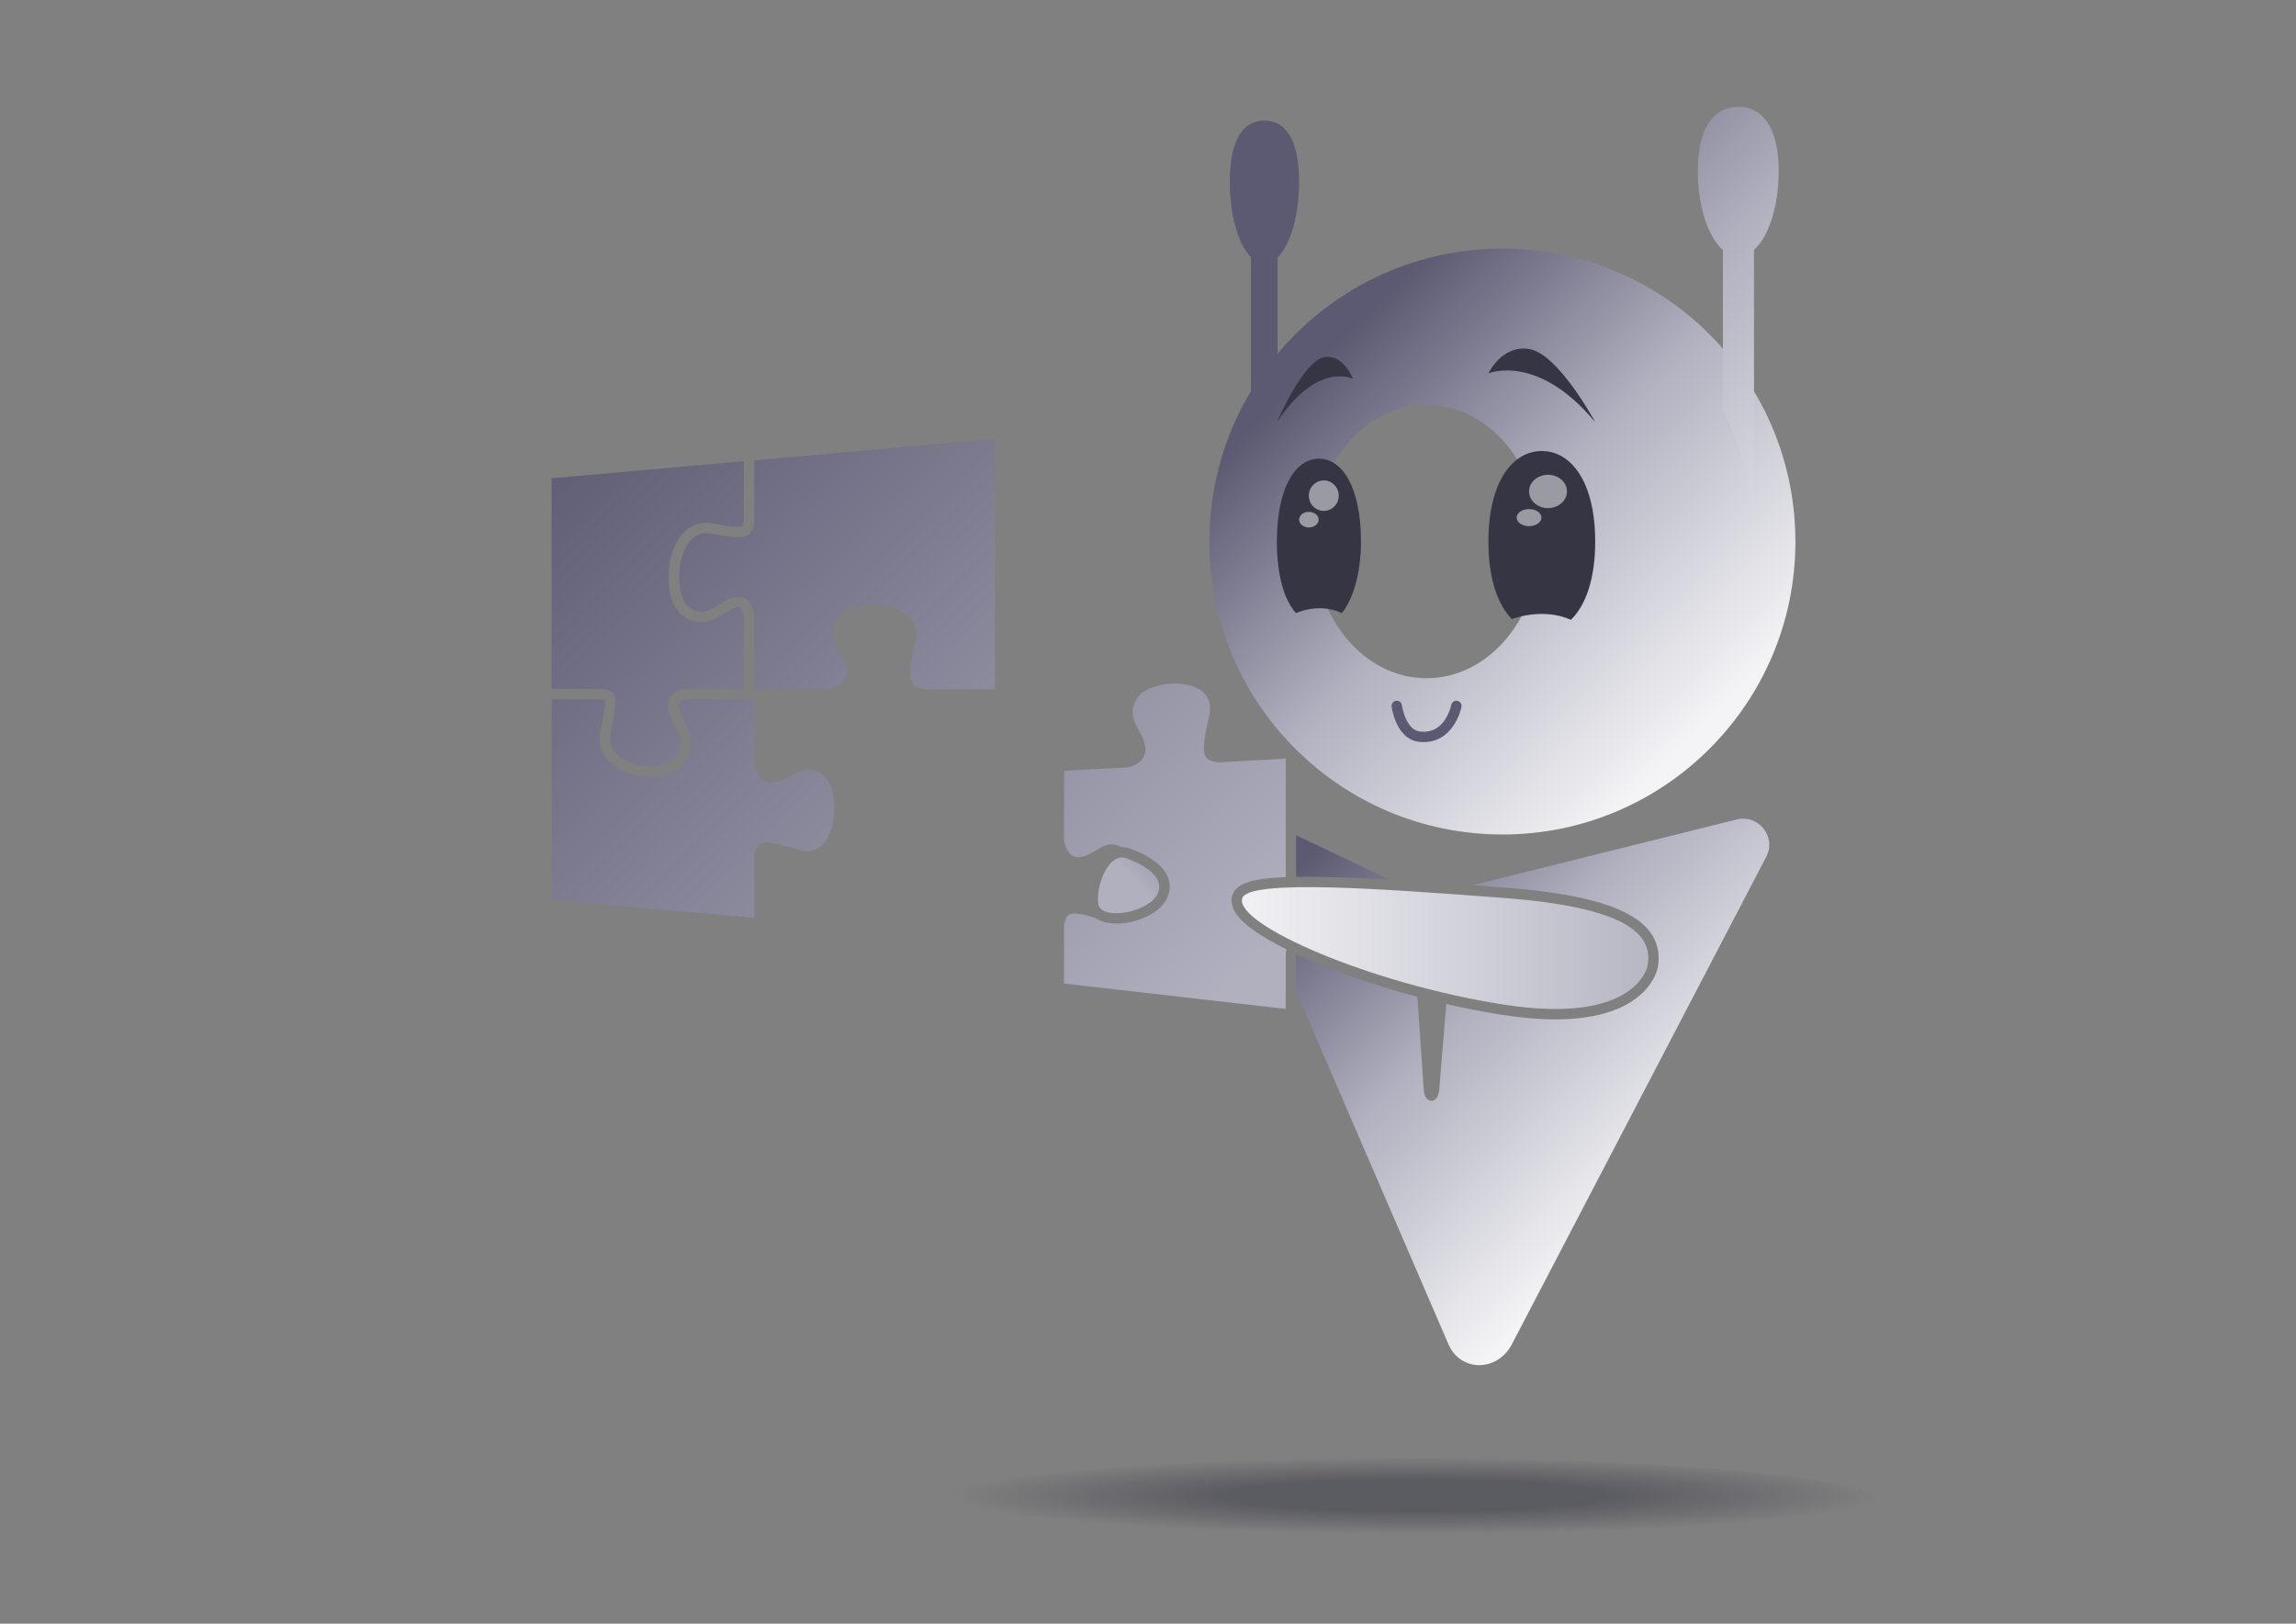 <svg xmlns="http://www.w3.org/2000/svg" xmlns:xlink="http://www.w3.org/1999/xlink" id="Calque_1" data-name="Calque 1" viewBox="0 0 841.89 595.28"><rect x="0" y="0" width="841.89" height="595.28" fill="#808080" stroke="none"/><defs><linearGradient id="Dégradé_sans_nom_46" x1="420.99" x2="467.02" y1="317.27" y2="363.3" data-name="Dégradé sans nom 46" gradientUnits="userSpaceOnUse"><stop offset="0" stop-color="#5b5a72"/><stop offset="1" stop-color="#b0b0bf"/></linearGradient><linearGradient xlink:href="#Dégradé_sans_nom_46" id="Dégradé_sans_nom_46-2" x1="451.51" x2="415.64" y1="286.72" y2="322.59" data-name="Dégradé sans nom 46"/><linearGradient xlink:href="#Dégradé_sans_nom_46" id="Dégradé_sans_nom_46-3" x1="232.59" x2="463" y1="118.59" y2="349.01" data-name="Dégradé sans nom 46"/><linearGradient xlink:href="#Dégradé_sans_nom_46" id="Dégradé_sans_nom_46-4" x1="188.92" x2="419.34" y1="162.26" y2="392.67" data-name="Dégradé sans nom 46"/><linearGradient xlink:href="#Dégradé_sans_nom_46" id="Dégradé_sans_nom_46-5" x1="148.74" x2="379.15" y1="202.44" y2="432.86" data-name="Dégradé sans nom 46"/><linearGradient id="Dégradé_sans_nom_11" x1="461.79" x2="653.14" y1="119.55" y2="310.9" data-name="Dégradé sans nom 11" gradientUnits="userSpaceOnUse"><stop offset=".1" stop-color="#5b5a72"/><stop offset=".5" stop-color="#b0b0bf"/><stop offset=".96" stop-color="#f4f4f6"/></linearGradient><linearGradient xlink:href="#Dégradé_sans_nom_11" id="Dégradé_sans_nom_11-2" x1="468.04" x2="628.28" y1="115.68" y2="275.92" data-name="Dégradé sans nom 11"/><linearGradient xlink:href="#Dégradé_sans_nom_11" id="Dégradé_sans_nom_11-3" x1="524.57" x2="721.5" y1=".47" y2="197.4" data-name="Dégradé sans nom 11"/><linearGradient id="Dégradé_sans_nom_26" x1="621.51" x2="448.13" y1="347.58" y2="347.58" data-name="Dégradé sans nom 26" gradientUnits="userSpaceOnUse"><stop offset="0" stop-color="#b0b0bf"/><stop offset="1" stop-color="#f4f4f6"/></linearGradient><linearGradient xlink:href="#Dégradé_sans_nom_46" id="Dégradé_sans_nom_46-6" x1="231.31" x2="461.72" y1="119.87" y2="350.29" data-name="Dégradé sans nom 46"/><linearGradient xlink:href="#Dégradé_sans_nom_11" id="Dégradé_sans_nom_11-4" x1="477.11" x2="622.24" y1="287.15" y2="432.28" data-name="Dégradé sans nom 11"/><linearGradient xlink:href="#Dégradé_sans_nom_11" id="Dégradé_sans_nom_11-5" x1="467.32" x2="612.45" y1="296.94" y2="442.07" data-name="Dégradé sans nom 11"/><radialGradient id="Dégradé_sans_nom_17" cx="526.24" cy="550.53" r="128.75" data-name="Dégradé sans nom 17" fx="526.24" fy="550.53" gradientTransform="matrix(1.32 0 -0 .11 -175.43 487.76)" gradientUnits="userSpaceOnUse"><stop offset=".4" stop-color="#353544" stop-opacity=".5"/><stop offset="1" stop-color="#353544" stop-opacity="0"/></radialGradient><style>.cls-2{fill:#353544}.cls-16{fill:#fff;opacity:.5}</style></defs><path d="M471.46 349.83c0-.58.14-1.14.38-1.65-9.38-4.66-16.15-9.33-18.77-13.41-1.75-2.73-1.64-5-1.24-6.42.71-2.52 2.98-4.15 6.66-5.19-12.31-3.1-23.72-5.07-33.48-6.03 4.48 4.22 4.17 8.44 3.44 10.81-1.02 3.32-3.82 6.14-8.1 8.15-2.98 1.41-6.45 2.28-9.69 2.48 10.79 6.36 26.03 13.47 45.19 19.72 5.59 1.82 10.79 3.43 15.61 4.82v-13.28Z" style="fill:url(#Dégradé_sans_nom_46)"/><path d="M412.52 314.49s14.7 4.52 12.3 12.32c-2.4 7.79-21.26 11-22.13 4.52-.87-6.48 3.54-18.33 9.83-16.84Z" style="fill:url(#Dégradé_sans_nom_46-2)"/><path d="M276.56 168.69v22.87c-.04.2-.08.4-.12.59-.01.06-.03.11-.04.17-.03.14-.06.28-.1.41-.01.05-.03.11-.04.16-.04.17-.09.33-.14.49v.03c-.05.16-.1.32-.16.47-.02.04-.03.09-.05.13-.04.11-.08.22-.13.32-.02.04-.04.09-.06.13-.06.12-.12.25-.18.36 0 .01-.01.02-.02.04-.07.12-.15.24-.23.35a.7.7 0 0 1-.08.1c-.06.08-.13.16-.19.23l-.09.09a2.16 2.16 0 0 1-.31.28c-.11.09-.22.16-.34.24-.04.02-.07.04-.11.06-.09.05-.19.1-.29.15-.04.02-.09.04-.13.06-.12.05-.25.1-.39.14-.02 0-.04.01-.06.02-.16.05-.33.09-.5.13l-.15.03c-.14.03-.28.05-.42.07-.06 0-.12.02-.18.02-.17.02-.35.04-.54.05h-.09c-.22.01-.46.02-.7.02h-.2c-.19 0-.39 0-.6-.01-.08 0-.16 0-.24-.01-.25-.01-.5-.03-.77-.05h-.1c-.3-.02-.62-.06-.95-.09-.09 0-.19-.02-.28-.03-.26-.03-.52-.06-.79-.1-.11-.01-.21-.03-.33-.04-.33-.05-.68-.09-1.04-.15-.04 0-.07-.01-.11-.02-.39-.06-.81-.13-1.23-.2-.13-.02-.26-.04-.4-.07-.32-.05-.65-.11-.98-.17-.14-.03-.28-.05-.43-.08-.45-.08-.91-.17-1.39-.26h-.05c-.36-.07-.72-.11-1.06-.14-.1 0-.2-.01-.3-.01h-.66c-.17 0-.33.02-.5.03-.19.02-.37.04-.55.08-.16.03-.32.06-.47.09-.18.04-.35.09-.52.15-.15.05-.3.09-.44.15-.17.06-.33.14-.48.21-.14.07-.28.13-.41.2-.15.08-.3.18-.45.27-.13.08-.26.16-.38.25-.14.1-.28.22-.42.33-.12.1-.24.19-.36.3-.13.12-.26.25-.39.38-.11.11-.22.22-.33.34-.12.14-.24.29-.35.43-.1.13-.2.25-.3.38-.11.15-.22.32-.32.48-.09.14-.19.27-.27.41-.1.17-.2.35-.3.53-.08.14-.16.28-.24.43-.17.32-.32.66-.47 1-.08.18-.15.37-.22.55-.07.17-.14.34-.2.52-.07.19-.13.39-.19.59-.06.18-.12.35-.17.53-.06.2-.11.41-.17.61-.05.18-.1.36-.14.54-.05.21-.09.41-.14.62l-.12.56c-.04.21-.07.42-.11.63l-.09.57c-.03.21-.06.42-.08.64-.02.19-.05.38-.07.58-.02.21-.04.42-.05.63-.01.19-.03.39-.04.58l-.03.63c0 .2-.01.39-.01.59v.62c0 .2 0 .39.01.59 0 .2.02.4.03.6.01.2.02.39.04.58.01.19.03.39.05.58.02.19.04.38.07.57.02.19.05.37.08.56l.09.56c.03.18.06.36.1.53l.12.54.12.5c.05.18.1.35.15.52.05.16.09.31.14.46.06.17.12.33.18.5.05.14.1.29.16.42.07.16.14.32.21.47.06.13.12.26.18.38.08.15.16.29.25.44.06.11.12.22.19.33.09.14.19.27.29.41.07.09.13.18.2.27.11.14.23.26.36.39.06.06.11.13.18.19a6.28 6.28 0 0 0 1.18.85c.06.04.12.07.18.1.13.08.27.15.4.22.08.04.15.07.23.11.12.05.23.11.35.16l.24.09c.11.04.22.08.32.12.08.03.16.05.24.07.1.03.21.06.31.08.08.02.16.03.25.05.1.02.2.04.3.05l.24.03.29.03h.48c.24 0 .47-.02.71-.04.03 0 .06 0 .08-.01.21-.03.42-.07.63-.11.05-.01.1-.02.16-.04.23-.06.45-.12.68-.19.04-.01.07-.03.11-.04a14.741 14.741 0 0 0 .74-.29c.22-.09.44-.2.66-.3l.12-.06c.19-.1.39-.2.58-.3.04-.02.09-.05.13-.07.22-.12.44-.25.66-.38.05-.03.1-.06.14-.08.19-.12.39-.23.58-.35.04-.02.08-.05.11-.07.25-.15.5-.31.76-.46.19-.12.38-.23.58-.35.05-.03.09-.06.14-.08l.66-.39c.05-.03.11-.06.16-.09.2-.11.41-.23.62-.34.03-.02.06-.03.1-.05.23-.12.46-.23.69-.34.06-.03.11-.05.17-.08.22-.1.45-.2.67-.28.02 0 .04-.02.06-.02.24-.09.48-.17.73-.25.06-.02.12-.04.18-.05.25-.07.5-.14.76-.19.35-.07.67-.1.99-.12H270.91c.17 0 .32.03.48.04.12.01.24.01.35.03.21.03.4.09.59.14.08.02.17.04.24.06.26.09.5.2.73.34.06.03.1.07.16.11.17.11.33.21.48.34.08.06.15.14.22.21.11.1.23.21.33.32.08.08.14.17.21.26.09.11.18.22.26.33.07.09.13.19.19.28.07.11.15.23.21.34.06.1.11.2.16.3.06.12.12.23.17.35.05.1.09.2.13.3.05.12.1.23.14.34.04.1.07.19.11.29.04.11.08.22.11.33.03.09.06.18.08.26.03.11.06.2.08.3l.06.23c.02.1.04.18.06.27.01.06.03.13.04.18.02.08.03.15.04.22 0 .04.02.09.02.13.01.07.02.12.03.16v27.35h26.92s1.52-.18 3.14-.95c.69-.33 1.41-.76 2.03-1.33 1.03-.95 1.81-2.29 1.81-4.16 0-.37-.03-.77-.1-1.19-.73-4.59-4.41-8.1-5.02-12.3a8.18 8.18 0 0 1 0-2.37c.06-.41.16-.83.3-1.26.07-.21.15-.43.23-.65.26-.66.62-1.34 1.09-2.05.14-.22.31-.43.49-.63.05-.06.11-.12.17-.18.13-.14.27-.28.42-.41.07-.06.14-.13.22-.19.17-.14.34-.27.52-.4.06-.04.12-.09.19-.14.25-.17.52-.33.79-.49.05-.03.1-.05.15-.08.24-.13.48-.25.73-.36.1-.04.19-.09.29-.13.22-.1.45-.19.68-.28.1-.04.2-.08.3-.11.28-.1.56-.19.86-.28.06-.02.11-.04.17-.05.35-.1.72-.2 1.09-.28l.27-.06c.29-.06.57-.12.87-.18l.36-.06c.28-.05.57-.09.85-.13.11-.01.22-.03.33-.04.79-.09 1.6-.15 2.42-.18h1.54c.39 0 .79.03 1.18.05.08 0 .15.01.23.02a24.331 24.331 0 0 1 2.39.28c.08.01.16.03.24.04.38.07.75.14 1.12.22.07.02.15.03.22.05.36.08.71.17 1.06.27.03 0 .07.02.1.03.36.1.72.22 1.07.34.08.03.16.05.23.08.34.12.68.26 1 .4.06.03.12.06.18.08.3.14.6.28.89.43.04.02.09.04.13.07.31.17.6.34.89.53.07.04.13.08.19.13.28.19.56.38.82.59.04.03.08.07.12.1.24.19.47.4.68.61.04.04.08.07.12.11.23.23.44.47.65.72.05.06.09.11.13.17.2.25.39.52.55.79.02.03.04.07.06.1.15.26.29.53.42.81.02.05.05.1.07.16.13.3.23.6.33.92.02.07.04.14.06.2.09.33.16.66.21 1.01v.07c.04.34.06.68.07 1.04v.21c0 .37-.03.74-.07 1.13 0 .08-.02.16-.03.23-.05.41-.13.82-.23 1.25-1.36 5.66-2.06 9.4-2.08 11.92v.61c.01.39.05.74.1 1.07.03.16.06.32.09.47.14.6.36 1.08.64 1.49.14.2.31.39.49.55s.38.31.6.45c.55.34 1.21.59 1.99.8l.48.12c.33.08.68.16 1.05.23h25.66v-91.76l-88.26 7.87Z" style="fill:url(#Dégradé_sans_nom_46-3)"/><path d="M221.32 252.58c4.64 1.09 5.53 2.33 2.65 15.73-.08.37-.13.73-.17 1.09 0 .08-.02.16-.03.24-.03.34-.05.68-.05 1.01v.12c0 .3.03.59.06.88a6.516 6.516 0 0 0 .2 1.1c.01.05.03.1.05.16.07.26.16.51.25.76l.06.15c.11.27.24.54.38.79.03.05.06.11.09.16.13.23.28.46.43.68.02.03.04.05.05.08.17.24.36.47.55.69.04.05.09.1.13.14.4.44.85.86 1.34 1.23.05.04.1.08.16.12.25.18.5.36.76.53.03.02.05.03.08.05.25.16.5.3.76.44.06.03.11.06.17.09a11.42 11.42 0 0 0 1 .48c.27.12.54.23.81.33l.15.06c.3.11.61.22.93.31.06.02.13.04.19.06.29.09.59.17.88.24.04 0 .07.02.11.03.32.08.65.15.98.21.07.01.14.03.22.04.66.12 1.33.21 2 .27.07 0 .15.01.22.02.33.03.66.04.99.06h.83c.47 0 .93-.02 1.39-.05h.02c.45-.03.89-.09 1.32-.15l.36-.06c.37-.06.72-.14 1.07-.22.07-.02.15-.03.22-.05.41-.1.8-.23 1.17-.36.09-.03.18-.07.27-.1.3-.12.59-.24.86-.38.08-.04.17-.08.25-.12.33-.17.64-.36.93-.56.05-.04.1-.08.15-.11.24-.18.46-.36.66-.56.07-.06.13-.13.19-.19.23-.24.44-.5.62-.77 1.1-1.73 1.53-3.3 1.53-4.78 0-2.04-.8-3.9-1.74-5.78-.17-.34-.34-.68-.52-1.02-.44-.86-.88-1.72-1.26-2.61-.46-1.07-.82-2.17-1-3.35 0-.05 0-.09-.01-.14-.04-.34-.07-.66-.07-.97 0-.14.02-.27.03-.41.01-.2.02-.4.05-.58.02-.14.07-.26.1-.39.04-.16.07-.33.12-.48.03-.08.07-.15.1-.23.07-.18.15-.37.24-.54.05-.08.1-.15.15-.23.09-.15.18-.3.29-.44.08-.1.16-.18.24-.27.09-.1.18-.21.27-.31.11-.11.23-.2.35-.3.07-.06.14-.13.22-.19.12-.09.24-.17.36-.25.08-.05.16-.11.24-.16.12-.07.24-.13.35-.2.09-.05.17-.1.26-.14.15-.08.3-.14.45-.21.05-.02.1-.05.15-.07.16-.07.32-.12.47-.18.03-.01.06-.03.1-.04.13-.04.25-.08.37-.12.05-.01.1-.03.14-.04.13-.04.25-.07.37-.09.02 0 .05-.01.07-.02.09-.02.17-.04.25-.05.03 0 .07-.02.1-.02.07-.01.12-.02.17-.03h.05c.05 0 .08-.01.08-.01h21.66v-26.9c-.13-.64-.69-3.1-1.93-3.1-.16 0-.34.02-.54.06-1.47.3-2.99 1.23-4.6 2.23-2.43 1.49-5.18 3.18-8.61 3.18-2.21 0-4.4-.73-6.5-2.16-5.56-3.81-6.62-15.01-4.12-23.09 2.19-7.07 6.79-11.13 12.62-11.13.8 0 1.62.08 2.44.23 4.48.84 7.3 1.22 9.14 1.22 1 0 1.44-.12 1.59-.17.1-.17.27-.62.52-1.77v-22.14l-70.52 6.29v77.27h19.07Z" style="fill:url(#Dégradé_sans_nom_46-4)"/><path d="M305.92 296.1c0-.39 0-.78-.03-1.17 0-.13-.02-.25-.02-.37-.02-.29-.03-.57-.06-.86-.01-.15-.03-.3-.05-.45l-.09-.75c-.02-.16-.05-.32-.08-.48l-.12-.7c-.03-.16-.07-.32-.1-.47-.05-.22-.1-.44-.15-.65l-.12-.47c-.06-.21-.12-.41-.18-.61l-.15-.45-.21-.57c-.06-.14-.11-.28-.17-.42-.08-.18-.16-.36-.24-.53-.06-.13-.13-.26-.19-.39-.09-.17-.18-.33-.28-.49-.07-.12-.14-.23-.21-.34-.1-.16-.21-.31-.32-.45-.07-.1-.14-.2-.22-.29-.13-.15-.26-.29-.39-.43-.07-.07-.13-.15-.2-.21-.21-.2-.42-.38-.64-.53-.23-.17-.46-.32-.69-.46-.08-.05-.15-.09-.23-.13-.15-.09-.3-.18-.45-.26-.09-.05-.17-.08-.26-.13-.13-.07-.27-.13-.4-.19-.09-.04-.18-.07-.27-.11-.13-.05-.25-.1-.38-.15l-.27-.09a4.94 4.94 0 0 0-.36-.11l-.27-.06c-.12-.03-.23-.05-.35-.07-.09-.02-.18-.03-.27-.04a3.52 3.52 0 0 0-.34-.04c-.09 0-.18-.01-.27-.02-.11 0-.22-.01-.33-.01h-.21c-.22 0-.44.01-.65.04h-.1c-.24.03-.48.07-.72.11-.06.01-.12.03-.18.04-.2.04-.4.09-.59.15-.04.01-.09.02-.13.04-.23.07-.46.15-.69.23-.06.02-.12.05-.18.07-.19.07-.37.15-.56.23l-.15.06-.66.3c-.06.03-.13.06-.19.09-.17.08-.35.17-.52.26-.06.03-.13.06-.19.1l-.63.33c-.23.12-.45.24-.68.36-.05.03-.11.06-.16.09-.24.13-.48.25-.72.37-.03.02-.07.03-.1.05-.2.1-.4.2-.61.3-.06.03-.11.06-.17.08-.23.11-.47.22-.71.32-.03.01-.06.02-.09.04-.21.09-.42.17-.63.26-.06.02-.12.05-.18.07-.24.09-.49.17-.73.25-.02 0-.04 0-.06.02-.23.07-.46.13-.7.18-.06.01-.13.03-.19.04-.26.05-.51.1-.77.14-.31.04-.6.06-.88.06h-.11c-.16 0-.3-.02-.45-.04-.18-.02-.36-.03-.53-.07-.14-.03-.27-.07-.41-.1-.16-.04-.32-.09-.47-.15-.13-.05-.24-.11-.36-.16-.14-.07-.28-.14-.41-.21-.11-.07-.21-.14-.32-.21l-.36-.27c-.1-.08-.19-.16-.28-.25-.11-.1-.21-.21-.31-.32-.08-.09-.16-.18-.24-.28-.09-.12-.18-.23-.27-.35l-.2-.29c-.08-.12-.15-.25-.23-.37-.06-.1-.11-.2-.16-.3-.07-.13-.13-.26-.19-.38-.05-.1-.09-.19-.13-.29-.06-.13-.11-.26-.15-.38-.04-.09-.07-.18-.1-.27-.05-.13-.08-.25-.12-.37-.03-.08-.05-.17-.08-.25-.04-.12-.06-.23-.09-.34l-.06-.22c-.03-.11-.05-.2-.07-.3-.01-.06-.03-.12-.04-.17-.02-.09-.03-.17-.05-.24 0-.04-.02-.09-.02-.12-.01-.07-.02-.11-.02-.16 0-.03 0-.06-.01-.08V256.4h-25.13c-.42.09-1.2.31-1.83.73-.65.43-.97.88-.8 2.03.23 1.56 1.05 3.16 1.91 4.86 1.92 3.77 4.56 8.94.51 15.29-2.18 3.42-6.98 5.46-12.85 5.46-5.09 0-11.9-1.69-15.72-6.43-2.44-3.02-3.27-6.76-2.4-10.81 1.29-5.99 1.8-9.63 1.52-10.85-.15-.06-.43-.15-.91-.28h-18.61v73.47l3.17.28 71.14 6.34v-22.87c.04-.18.07-.35.11-.52.01-.05.03-.11.04-.16.03-.11.05-.23.08-.34.02-.06.03-.12.05-.18.03-.1.05-.2.08-.29.02-.06.03-.12.05-.17.03-.09.06-.19.09-.27.02-.05.04-.11.05-.16.03-.09.07-.18.1-.27.02-.04.03-.09.05-.13.05-.11.1-.22.15-.32 0-.02.01-.03.02-.05.06-.12.13-.23.19-.33.02-.03.04-.05.05-.07.05-.08.11-.15.16-.22.03-.03.05-.06.08-.09.05-.06.1-.12.16-.17.03-.03.06-.06.1-.09l.18-.15.11-.08c.07-.05.13-.09.2-.13.04-.02.07-.04.11-.06.08-.04.17-.08.26-.12.03-.01.06-.03.09-.04.12-.05.25-.09.39-.12.02 0 .05-.01.07-.02.11-.03.23-.05.36-.07.05 0 .11-.01.16-.02.1-.01.21-.03.32-.04.06 0 .13 0 .19-.01.11 0 .22 0 .34-.01h.19c.26 0 .52.01.81.04.04 0 .09 0 .13.01.29.03.59.06.92.1.03 0 .05 0 .08.01.34.05.7.11 1.07.18.07.01.14.03.21.04.38.07.77.16 1.19.25.07.02.14.03.21.05.43.1.87.2 1.34.32.02 0 .04 0 .06.02.49.12 1 .26 1.54.41.1.03.19.05.29.08.53.15 1.08.3 1.65.47.1.03.21.06.32.09.61.18 1.23.36 1.89.56.4.12.8.21 1.18.29.07.01.14.03.21.04.37.06.72.11 1.07.13h.2c.25.01.5 0 .74 0 .16 0 .32-.01.48-.03.21-.02.41-.06.61-.09.15-.03.29-.05.44-.09.2-.05.4-.11.59-.18.13-.04.26-.08.39-.13.21-.08.4-.18.6-.28.1-.05.21-.1.31-.15.24-.14.48-.29.71-.46.05-.03.09-.06.14-.09.27-.2.54-.42.79-.66.06-.06.11-.12.17-.18.19-.19.37-.37.55-.58.08-.09.16-.2.23-.29.14-.18.29-.36.42-.55.08-.11.16-.24.23-.36.12-.19.25-.38.36-.57.08-.13.15-.27.22-.4.11-.2.21-.4.31-.6.07-.14.14-.29.2-.43l.27-.63c.06-.15.12-.3.18-.46.08-.22.16-.44.24-.67.05-.16.1-.31.15-.47.07-.23.14-.47.2-.7.04-.16.09-.32.12-.48.06-.24.11-.49.17-.74.03-.16.07-.32.1-.48.05-.26.09-.52.13-.78.02-.15.05-.3.07-.45.04-.28.07-.57.1-.86.01-.13.03-.27.04-.4.03-.34.05-.69.07-1.03 0-.08.01-.15.02-.23.02-.43.03-.86.03-1.28v-.08Z" style="fill:url(#Dégradé_sans_nom_46-5)"/><ellipse cx="516.63" cy="550.53" rx="172.02" ry="15.89" style="fill:url(#Dégradé_sans_nom_17)"/><path d="M468.47 94.39v57.27c-6.26 13.95-9.78 29.73-9.78 46.39V94.32c-4.56-4.53-7.76-15.19-7.76-27.69 0-16.58 5.67-22.42 12.71-22.42s12.71 5.84 12.71 22.42c0 12.49-3.26 23.23-7.89 27.76Z" style="fill:url(#Dégradé_sans_nom_11)"/><path d="M523.08 248.65c23 0 41.58-22.41 41.58-50.07s-18.59-50.15-41.58-50.15-41.58 22.41-41.58 50.15 18.65 50.07 41.58 50.07Zm123.86-98.32c7.29 14.51 11.4 30.92 11.4 48.25 0 59.27-48.1 107.36-107.44 107.36s-107.44-48.1-107.44-107.36c0-17.32 4.1-33.74 11.4-48.25 17.7-35.1 54.02-59.19 96.04-59.19s78.34 24.09 96.04 59.19Z" style="fill:url(#Dégradé_sans_nom_11-2)"/><path d="M576.03 227.22c5.35-5.2 8.89-14.85 8.89-28.68 0-21.77-8.76-33.19-19.58-33.19s-19.58 11.42-19.58 33.19c0 13.61 3.42 23.17 8.63 28.43 0 0 11.03-4.42 21.63.25Z" class="cls-2"/><ellipse cx="560.67" cy="189.77" class="cls-16" rx="4.55" ry="3.13"/><ellipse cx="567.62" cy="180.17" class="cls-16" rx="6.95" ry="6.11"/><path d="M492.03 224.78c3.91-4.89 7.01-14.14 7.01-26.24 0-19.93-6.9-30.39-15.42-30.39s-15.42 10.45-15.42 30.39c0 12.65 2.78 21.48 6.98 26.24 0 0 8.4-4.02 16.85 0Z" class="cls-2"/><ellipse cx="479.93" cy="190.51" class="cls-16" rx="3.58" ry="2.86"/><ellipse cx="485.4" cy="181.72" class="cls-16" rx="5.48" ry="5.59"/><path d="M512.16 258.8s1.33 10.42 8.28 11.26c11.1 1.34 13.58-11.26 13.58-11.26" style="fill:none;stroke:#5b5a72;stroke-linecap:round;stroke-linejoin:round;stroke-width:3.8px"/><path d="M643.15 91.59v106.98c0-17.32-4.1-33.74-11.4-48.25V91.66c-5.39-4.71-9.19-15.88-9.19-28.87 0-17.25 6.69-23.63 14.82-23.63s14.82 6.38 14.82 23.63c0 12.99-3.72 24.09-9.04 28.8Z" style="fill:url(#Dégradé_sans_nom_11-3)"/><path d="M545.77 136.88s18.01-7.61 39.15 17.88c0 0-13.53-25.16-24.26-26.82-10.01-1.54-14.9 8.94-14.9 8.94ZM496.08 138.9s-12.83-6.75-27.88 15.86c0 0 9.63-22.32 17.27-23.79 7.13-1.37 10.61 7.93 10.61 7.93Z" class="cls-2"/><path d="M604.14 354.01s-3.76 21.94-52.8 14.29c-49.04-7.65-98.55-29.37-95.85-38.92 2.04-7.2 51.8-3.5 95.39-.22 44.78 3.37 55.44 12.98 53.26 24.85Z" style="fill:url(#Dégradé_sans_nom_26)"/><path d="M453.07 334.76c-1.75-2.73-1.64-5-1.24-6.42 1.34-4.74 8.18-6.35 19.63-6.78v-43.42l-24.88 1.36c-5.56-.88-6.61-2.17-3.19-17.1 3.46-15.13-22.03-13.94-26.55-6.28-4.44 7.52 2.11 11.25 3.07 17.56.97 6.33-6.19 7.63-6.19 7.63l-23.55 1.29v25.29s.75 7.21 6.15 6.32c5.23-.86 8.95-7.02 14.81-3.65.1 0 .21-.01.31-.01.65 0 1.31.08 1.95.23.08.02.16.04.24.07.17.05 4.19 1.3 7.94 3.64 8.03 5.01 7.75 10.56 6.87 13.42-1.02 3.32-3.82 6.14-8.1 8.15-3.4 1.6-7.42 2.52-11.04 2.52s-6.02-.9-7.57-2.06c-9.7-2.92-10.7-1.81-11.58 2.8v21.26l81.29 9.31v-21.93c-9.18-4.6-15.8-9.2-18.39-13.23Z" style="fill:url(#Dégradé_sans_nom_46-6)"/><path d="m636.37 300.54-96.43 23.99c3.79.28 7.54.56 11.22.84 29.91 2.25 46.97 7.36 53.7 16.08 2.92 3.78 3.93 8.24 3.02 13.2-.13.78-3.66 19.07-37.56 19.07-5.9 0-12.49-.56-19.57-1.67-6.74-1.05-13.61-2.4-20.44-3.97l-2.58 31.47c-.46 5.39-5.3 5.39-5.68 0l-2.33-34.09c-16.6-4.41-32.33-9.97-44.46-15.63v13.66l55.84 129.3c4.4 10.26 17.97 10.26 23.29 0l93.23-178.63c3.95-7.52-3.12-16.03-11.25-13.6Z" style="fill:url(#Dégradé_sans_nom_11-4)"/><path d="M479.66 321.44c8.59 0 18.88.42 29.81 1.04l-34.21-16.26v15.26c1.41-.02 2.87-.04 4.4-.04Z" style="fill:url(#Dégradé_sans_nom_11-5)"/></svg>